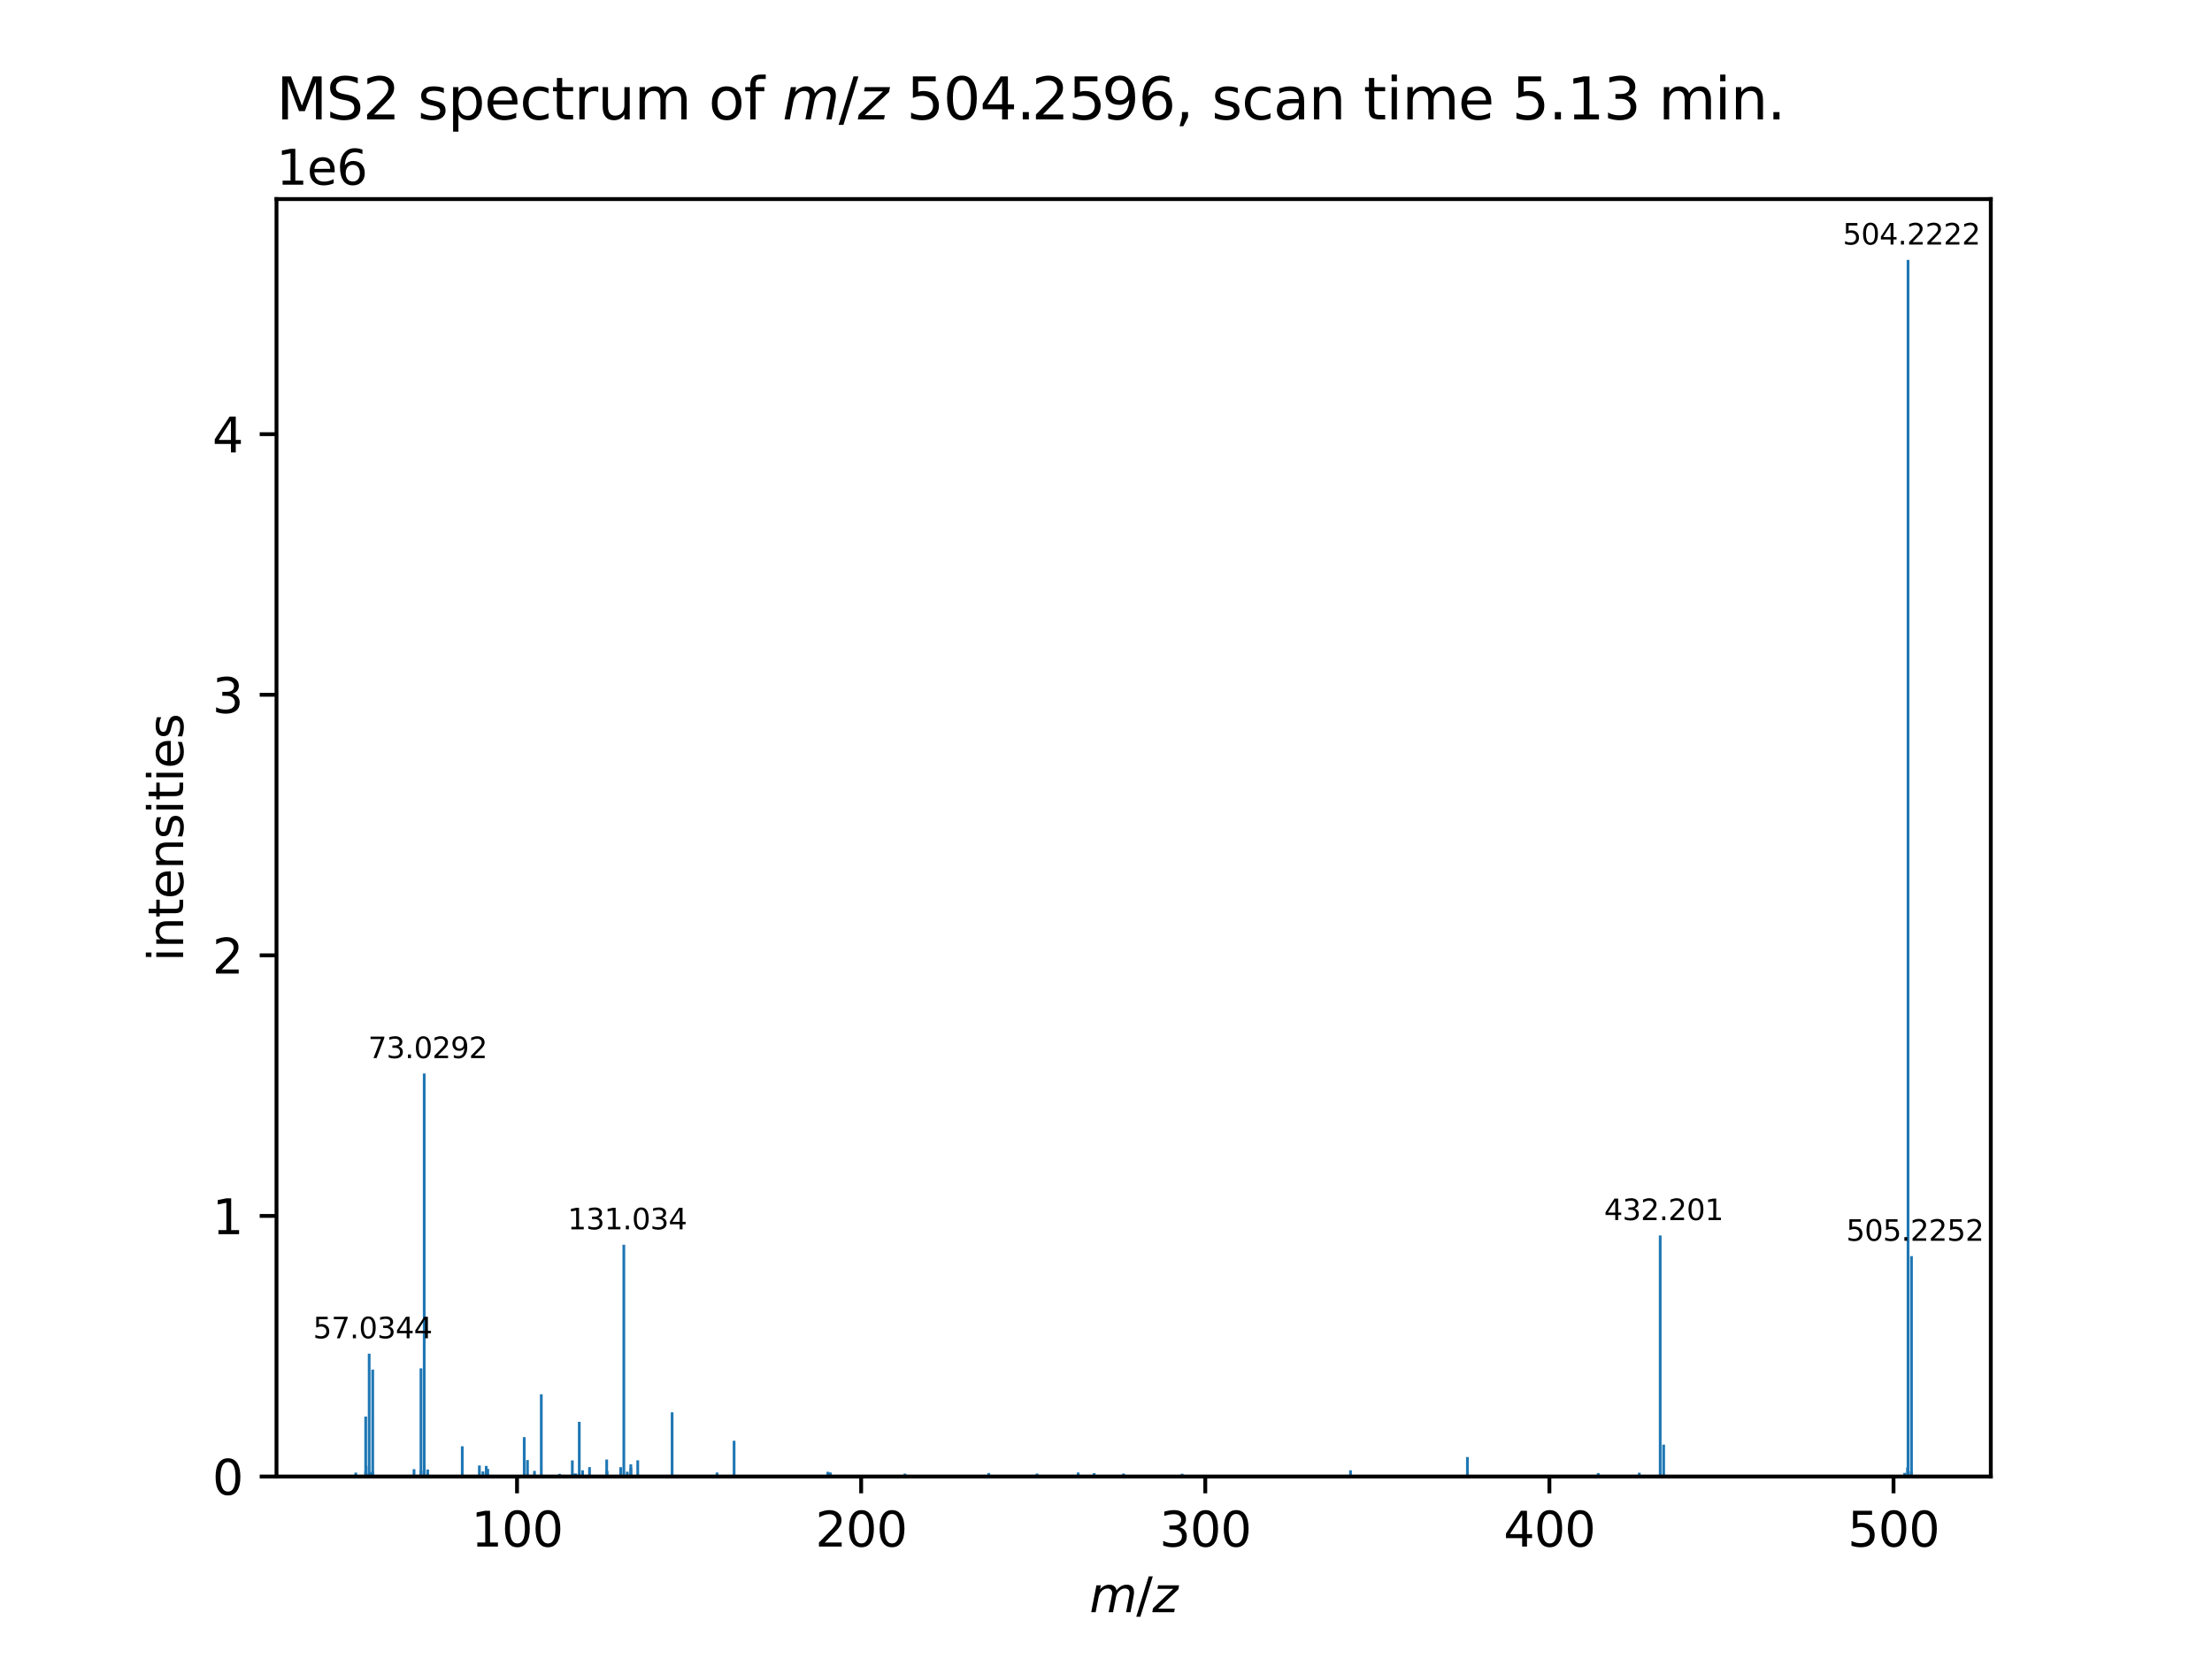 <?xml version="1.0" encoding="utf-8" standalone="no"?>
<!DOCTYPE svg PUBLIC "-//W3C//DTD SVG 1.1//EN"
  "http://www.w3.org/Graphics/SVG/1.1/DTD/svg11.dtd">
<svg xmlns:xlink="http://www.w3.org/1999/xlink" width="460.8pt" height="345.6pt" viewBox="0 0 460.8 345.6" xmlns="http://www.w3.org/2000/svg" version="1.1">
 <defs>
  <style type="text/css">*{stroke-linejoin: round; stroke-linecap: butt}</style>
 </defs>
 <g id="figure_1">
  <g id="patch_1">
   <path d="M 0 345.6 
L 460.8 345.6 
L 460.8 0 
L 0 0 
z
" style="fill: #ffffff"/>
  </g>
  <g id="axes_1">
   <g id="patch_2">
    <path d="M 57.6 307.584 
L 414.72 307.584 
L 414.72 41.472 
L 57.6 41.472 
z
" style="fill: #ffffff"/>
   </g>
   <g id="patch_3">
    <path d="M 73.833 307.584 
L 74.406 307.584 
L 74.406 306.77 
L 73.833 306.77 
z
" clip-path="url(#pc3c4e3ffb4)" style="fill: #1f77b4"/>
   </g>
   <g id="patch_4">
    <path d="M 75.893 307.584 
L 76.467 307.584 
L 76.467 306.448 
L 75.893 306.448 
z
" clip-path="url(#pc3c4e3ffb4)" style="fill: #1f77b4"/>
   </g>
   <g id="patch_5">
    <path d="M 75.895 307.584 
L 76.469 307.584 
L 76.469 295.094 
L 75.895 295.094 
z
" clip-path="url(#pc3c4e3ffb4)" style="fill: #1f77b4"/>
   </g>
   <g id="patch_6">
    <path d="M 75.921 307.584 
L 76.495 307.584 
L 76.495 306.769 
L 75.921 306.769 
z
" clip-path="url(#pc3c4e3ffb4)" style="fill: #1f77b4"/>
   </g>
   <g id="patch_7">
    <path d="M 75.975 307.584 
L 76.549 307.584 
L 76.549 305.356 
L 75.975 305.356 
z
" clip-path="url(#pc3c4e3ffb4)" style="fill: #1f77b4"/>
   </g>
   <g id="patch_8">
    <path d="M 76.619 307.584 
L 77.193 307.584 
L 77.193 281.992 
L 76.619 281.992 
z
" clip-path="url(#pc3c4e3ffb4)" style="fill: #1f77b4"/>
   </g>
   <g id="patch_9">
    <path d="M 76.621 307.584 
L 77.195 307.584 
L 77.195 306.801 
L 76.621 306.801 
z
" clip-path="url(#pc3c4e3ffb4)" style="fill: #1f77b4"/>
   </g>
   <g id="patch_10">
    <path d="M 76.636 307.584 
L 77.21 307.584 
L 77.21 307.025 
L 76.636 307.025 
z
" clip-path="url(#pc3c4e3ffb4)" style="fill: #1f77b4"/>
   </g>
   <g id="patch_11">
    <path d="M 76.943 307.584 
L 77.516 307.584 
L 77.516 306.697 
L 76.943 306.697 
z
" clip-path="url(#pc3c4e3ffb4)" style="fill: #1f77b4"/>
   </g>
   <g id="patch_12">
    <path d="M 77.339 307.584 
L 77.912 307.584 
L 77.912 306.961 
L 77.339 306.961 
z
" clip-path="url(#pc3c4e3ffb4)" style="fill: #1f77b4"/>
   </g>
   <g id="patch_13">
    <path d="M 77.357 307.584 
L 77.93 307.584 
L 77.93 306.421 
L 77.357 306.421 
z
" clip-path="url(#pc3c4e3ffb4)" style="fill: #1f77b4"/>
   </g>
   <g id="patch_14">
    <path d="M 77.359 307.584 
L 77.932 307.584 
L 77.932 285.314 
L 77.359 285.314 
z
" clip-path="url(#pc3c4e3ffb4)" style="fill: #1f77b4"/>
   </g>
   <g id="patch_15">
    <path d="M 85.961 307.584 
L 86.535 307.584 
L 86.535 306.062 
L 85.961 306.062 
z
" clip-path="url(#pc3c4e3ffb4)" style="fill: #1f77b4"/>
   </g>
   <g id="patch_16">
    <path d="M 87.403 307.584 
L 87.977 307.584 
L 87.977 306.331 
L 87.403 306.331 
z
" clip-path="url(#pc3c4e3ffb4)" style="fill: #1f77b4"/>
   </g>
   <g id="patch_17">
    <path d="M 87.406 307.584 
L 87.98 307.584 
L 87.98 285.039 
L 87.406 285.039 
z
" clip-path="url(#pc3c4e3ffb4)" style="fill: #1f77b4"/>
   </g>
   <g id="patch_18">
    <path d="M 88.082 307.584 
L 88.656 307.584 
L 88.656 306.385 
L 88.082 306.385 
z
" clip-path="url(#pc3c4e3ffb4)" style="fill: #1f77b4"/>
   </g>
   <g id="patch_19">
    <path d="M 88.086 307.584 
L 88.659 307.584 
L 88.659 223.629 
L 88.086 223.629 
z
" clip-path="url(#pc3c4e3ffb4)" style="fill: #1f77b4"/>
   </g>
   <g id="patch_20">
    <path d="M 88.805 307.584 
L 89.378 307.584 
L 89.378 306.122 
L 88.805 306.122 
z
" clip-path="url(#pc3c4e3ffb4)" style="fill: #1f77b4"/>
   </g>
   <g id="patch_21">
    <path d="M 96.009 307.584 
L 96.582 307.584 
L 96.582 301.288 
L 96.009 301.288 
z
" clip-path="url(#pc3c4e3ffb4)" style="fill: #1f77b4"/>
   </g>
   <g id="patch_22">
    <path d="M 99.578 307.584 
L 100.151 307.584 
L 100.151 305.285 
L 99.578 305.285 
z
" clip-path="url(#pc3c4e3ffb4)" style="fill: #1f77b4"/>
   </g>
   <g id="patch_23">
    <path d="M 100.317 307.584 
L 100.891 307.584 
L 100.891 306.529 
L 100.317 306.529 
z
" clip-path="url(#pc3c4e3ffb4)" style="fill: #1f77b4"/>
   </g>
   <g id="patch_24">
    <path d="M 101.008 307.584 
L 101.581 307.584 
L 101.581 305.382 
L 101.008 305.382 
z
" clip-path="url(#pc3c4e3ffb4)" style="fill: #1f77b4"/>
   </g>
   <g id="patch_25">
    <path d="M 101.324 307.584 
L 101.898 307.584 
L 101.898 305.996 
L 101.324 305.996 
z
" clip-path="url(#pc3c4e3ffb4)" style="fill: #1f77b4"/>
   </g>
   <g id="patch_26">
    <path d="M 108.92 307.584 
L 109.493 307.584 
L 109.493 299.369 
L 108.92 299.369 
z
" clip-path="url(#pc3c4e3ffb4)" style="fill: #1f77b4"/>
   </g>
   <g id="patch_27">
    <path d="M 109.599 307.584 
L 110.172 307.584 
L 110.172 304.155 
L 109.599 304.155 
z
" clip-path="url(#pc3c4e3ffb4)" style="fill: #1f77b4"/>
   </g>
   <g id="patch_28">
    <path d="M 111.055 307.584 
L 111.628 307.584 
L 111.628 306.415 
L 111.055 306.415 
z
" clip-path="url(#pc3c4e3ffb4)" style="fill: #1f77b4"/>
   </g>
   <g id="patch_29">
    <path d="M 112.474 307.584 
L 113.047 307.584 
L 113.047 290.452 
L 112.474 290.452 
z
" clip-path="url(#pc3c4e3ffb4)" style="fill: #1f77b4"/>
   </g>
   <g id="patch_30">
    <path d="M 116.295 307.584 
L 116.869 307.584 
L 116.869 307.032 
L 116.295 307.032 
z
" clip-path="url(#pc3c4e3ffb4)" style="fill: #1f77b4"/>
   </g>
   <g id="patch_31">
    <path d="M 118.941 307.584 
L 119.514 307.584 
L 119.514 304.226 
L 118.941 304.226 
z
" clip-path="url(#pc3c4e3ffb4)" style="fill: #1f77b4"/>
   </g>
   <g id="patch_32">
    <path d="M 119.271 307.584 
L 119.844 307.584 
L 119.844 307.021 
L 119.271 307.021 
z
" clip-path="url(#pc3c4e3ffb4)" style="fill: #1f77b4"/>
   </g>
   <g id="patch_33">
    <path d="M 119.657 307.584 
L 120.23 307.584 
L 120.23 306.951 
L 119.657 306.951 
z
" clip-path="url(#pc3c4e3ffb4)" style="fill: #1f77b4"/>
   </g>
   <g id="patch_34">
    <path d="M 120.386 307.584 
L 120.959 307.584 
L 120.959 296.184 
L 120.386 296.184 
z
" clip-path="url(#pc3c4e3ffb4)" style="fill: #1f77b4"/>
   </g>
   <g id="patch_35">
    <path d="M 121.076 307.584 
L 121.65 307.584 
L 121.65 306.286 
L 121.076 306.286 
z
" clip-path="url(#pc3c4e3ffb4)" style="fill: #1f77b4"/>
   </g>
   <g id="patch_36">
    <path d="M 122.521 307.584 
L 123.095 307.584 
L 123.095 305.624 
L 122.521 305.624 
z
" clip-path="url(#pc3c4e3ffb4)" style="fill: #1f77b4"/>
   </g>
   <g id="patch_37">
    <path d="M 126.097 307.584 
L 126.67 307.584 
L 126.67 304.043 
L 126.097 304.043 
z
" clip-path="url(#pc3c4e3ffb4)" style="fill: #1f77b4"/>
   </g>
   <g id="patch_38">
    <path d="M 126.187 307.584 
L 126.761 307.584 
L 126.761 306.443 
L 126.187 306.443 
z
" clip-path="url(#pc3c4e3ffb4)" style="fill: #1f77b4"/>
   </g>
   <g id="patch_39">
    <path d="M 129.014 307.584 
L 129.588 307.584 
L 129.588 305.637 
L 129.014 305.637 
z
" clip-path="url(#pc3c4e3ffb4)" style="fill: #1f77b4"/>
   </g>
   <g id="patch_40">
    <path d="M 129.667 307.584 
L 130.241 307.584 
L 130.241 259.298 
L 129.667 259.298 
z
" clip-path="url(#pc3c4e3ffb4)" style="fill: #1f77b4"/>
   </g>
   <g id="patch_41">
    <path d="M 130.387 307.584 
L 130.96 307.584 
L 130.96 306.585 
L 130.387 306.585 
z
" clip-path="url(#pc3c4e3ffb4)" style="fill: #1f77b4"/>
   </g>
   <g id="patch_42">
    <path d="M 131.123 307.584 
L 131.697 307.584 
L 131.697 305.047 
L 131.123 305.047 
z
" clip-path="url(#pc3c4e3ffb4)" style="fill: #1f77b4"/>
   </g>
   <g id="patch_43">
    <path d="M 131.139 307.584 
L 131.712 307.584 
L 131.712 305.753 
L 131.139 305.753 
z
" clip-path="url(#pc3c4e3ffb4)" style="fill: #1f77b4"/>
   </g>
   <g id="patch_44">
    <path d="M 132.568 307.584 
L 133.142 307.584 
L 133.142 304.208 
L 132.568 304.208 
z
" clip-path="url(#pc3c4e3ffb4)" style="fill: #1f77b4"/>
   </g>
   <g id="patch_45">
    <path d="M 139.726 307.584 
L 140.299 307.584 
L 140.299 294.214 
L 139.726 294.214 
z
" clip-path="url(#pc3c4e3ffb4)" style="fill: #1f77b4"/>
   </g>
   <g id="patch_46">
    <path d="M 139.733 307.584 
L 140.307 307.584 
L 140.307 307.108 
L 139.733 307.108 
z
" clip-path="url(#pc3c4e3ffb4)" style="fill: #1f77b4"/>
   </g>
   <g id="patch_47">
    <path d="M 149.083 307.584 
L 149.657 307.584 
L 149.657 306.761 
L 149.083 306.761 
z
" clip-path="url(#pc3c4e3ffb4)" style="fill: #1f77b4"/>
   </g>
   <g id="patch_48">
    <path d="M 152.637 307.584 
L 153.21 307.584 
L 153.21 300.131 
L 152.637 300.131 
z
" clip-path="url(#pc3c4e3ffb4)" style="fill: #1f77b4"/>
   </g>
   <g id="patch_49">
    <path d="M 172.174 307.584 
L 172.748 307.584 
L 172.748 306.6 
L 172.174 306.6 
z
" clip-path="url(#pc3c4e3ffb4)" style="fill: #1f77b4"/>
   </g>
   <g id="patch_50">
    <path d="M 172.185 307.584 
L 172.759 307.584 
L 172.759 306.871 
L 172.185 306.871 
z
" clip-path="url(#pc3c4e3ffb4)" style="fill: #1f77b4"/>
   </g>
   <g id="patch_51">
    <path d="M 172.705 307.584 
L 173.279 307.584 
L 173.279 306.743 
L 172.705 306.743 
z
" clip-path="url(#pc3c4e3ffb4)" style="fill: #1f77b4"/>
   </g>
   <g id="patch_52">
    <path d="M 188.226 307.584 
L 188.799 307.584 
L 188.799 306.978 
L 188.226 306.978 
z
" clip-path="url(#pc3c4e3ffb4)" style="fill: #1f77b4"/>
   </g>
   <g id="patch_53">
    <path d="M 205.686 307.584 
L 206.26 307.584 
L 206.26 306.857 
L 205.686 306.857 
z
" clip-path="url(#pc3c4e3ffb4)" style="fill: #1f77b4"/>
   </g>
   <g id="patch_54">
    <path d="M 215.743 307.584 
L 216.317 307.584 
L 216.317 306.965 
L 215.743 306.965 
z
" clip-path="url(#pc3c4e3ffb4)" style="fill: #1f77b4"/>
   </g>
   <g id="patch_55">
    <path d="M 224.311 307.584 
L 224.885 307.584 
L 224.885 306.74 
L 224.311 306.74 
z
" clip-path="url(#pc3c4e3ffb4)" style="fill: #1f77b4"/>
   </g>
   <g id="patch_56">
    <path d="M 227.644 307.584 
L 228.218 307.584 
L 228.218 306.886 
L 227.644 306.886 
z
" clip-path="url(#pc3c4e3ffb4)" style="fill: #1f77b4"/>
   </g>
   <g id="patch_57">
    <path d="M 233.764 307.584 
L 234.337 307.584 
L 234.337 306.962 
L 233.764 306.962 
z
" clip-path="url(#pc3c4e3ffb4)" style="fill: #1f77b4"/>
   </g>
   <g id="patch_58">
    <path d="M 245.966 307.584 
L 246.539 307.584 
L 246.539 307.005 
L 245.966 307.005 
z
" clip-path="url(#pc3c4e3ffb4)" style="fill: #1f77b4"/>
   </g>
   <g id="patch_59">
    <path d="M 281.051 307.584 
L 281.624 307.584 
L 281.624 306.288 
L 281.051 306.288 
z
" clip-path="url(#pc3c4e3ffb4)" style="fill: #1f77b4"/>
   </g>
   <g id="patch_60">
    <path d="M 305.403 307.584 
L 305.976 307.584 
L 305.976 303.522 
L 305.403 303.522 
z
" clip-path="url(#pc3c4e3ffb4)" style="fill: #1f77b4"/>
   </g>
   <g id="patch_61">
    <path d="M 332.653 307.584 
L 333.227 307.584 
L 333.227 306.864 
L 332.653 306.864 
z
" clip-path="url(#pc3c4e3ffb4)" style="fill: #1f77b4"/>
   </g>
   <g id="patch_62">
    <path d="M 341.204 307.584 
L 341.777 307.584 
L 341.777 306.795 
L 341.204 306.795 
z
" clip-path="url(#pc3c4e3ffb4)" style="fill: #1f77b4"/>
   </g>
   <g id="patch_63">
    <path d="M 345.565 307.584 
L 346.138 307.584 
L 346.138 257.37 
L 345.565 257.37 
z
" clip-path="url(#pc3c4e3ffb4)" style="fill: #1f77b4"/>
   </g>
   <g id="patch_64">
    <path d="M 346.285 307.584 
L 346.859 307.584 
L 346.859 300.949 
L 346.285 300.949 
z
" clip-path="url(#pc3c4e3ffb4)" style="fill: #1f77b4"/>
   </g>
   <g id="patch_65">
    <path d="M 396.481 307.584 
L 397.054 307.584 
L 397.054 306.826 
L 396.481 306.826 
z
" clip-path="url(#pc3c4e3ffb4)" style="fill: #1f77b4"/>
   </g>
   <g id="patch_66">
    <path d="M 397.085 307.584 
L 397.659 307.584 
L 397.659 305.7 
L 397.085 305.7 
z
" clip-path="url(#pc3c4e3ffb4)" style="fill: #1f77b4"/>
   </g>
   <g id="patch_67">
    <path d="M 397.195 307.584 
L 397.768 307.584 
L 397.768 54.144 
L 397.195 54.144 
z
" clip-path="url(#pc3c4e3ffb4)" style="fill: #1f77b4"/>
   </g>
   <g id="patch_68">
    <path d="M 397.858 307.584 
L 398.432 307.584 
L 398.432 306.519 
L 397.858 306.519 
z
" clip-path="url(#pc3c4e3ffb4)" style="fill: #1f77b4"/>
   </g>
   <g id="patch_69">
    <path d="M 397.914 307.584 
L 398.487 307.584 
L 398.487 261.679 
L 397.914 261.679 
z
" clip-path="url(#pc3c4e3ffb4)" style="fill: #1f77b4"/>
   </g>
   <g id="matplotlib.axis_1">
    <g id="xtick_1">
     <g id="line2d_1">
      <defs>
       <path id="m85938889f0" d="M 0 0 
L 0 3.5 
" style="stroke: #000000; stroke-width: 0.8"/>
      </defs>
      <g>
       <use xlink:href="#m85938889f0" x="107.707" y="307.584" style="stroke: #000000; stroke-width: 0.8"/>
      </g>
     </g>
     <g id="text_1">
      <!-- 100 -->
      <g transform="translate(98.163 322.182) scale(0.1 -0.1)">
       <defs>
        <path id="DejaVuSans-31" d="M 794 531 
L 1825 531 
L 1825 4091 
L 703 3866 
L 703 4441 
L 1819 4666 
L 2450 4666 
L 2450 531 
L 3481 531 
L 3481 0 
L 794 0 
L 794 531 
z
" transform="scale(0.016)"/>
        <path id="DejaVuSans-30" d="M 2034 4250 
Q 1547 4250 1301 3770 
Q 1056 3291 1056 2328 
Q 1056 1369 1301 889 
Q 1547 409 2034 409 
Q 2525 409 2770 889 
Q 3016 1369 3016 2328 
Q 3016 3291 2770 3770 
Q 2525 4250 2034 4250 
z
M 2034 4750 
Q 2819 4750 3233 4129 
Q 3647 3509 3647 2328 
Q 3647 1150 3233 529 
Q 2819 -91 2034 -91 
Q 1250 -91 836 529 
Q 422 1150 422 2328 
Q 422 3509 836 4129 
Q 1250 4750 2034 4750 
z
" transform="scale(0.016)"/>
       </defs>
       <use xlink:href="#DejaVuSans-31"/>
       <use xlink:href="#DejaVuSans-30" x="63.623"/>
       <use xlink:href="#DejaVuSans-30" x="127.246"/>
      </g>
     </g>
    </g>
    <g id="xtick_2">
     <g id="line2d_2">
      <g>
       <use xlink:href="#m85938889f0" x="179.394" y="307.584" style="stroke: #000000; stroke-width: 0.8"/>
      </g>
     </g>
     <g id="text_2">
      <!-- 200 -->
      <g transform="translate(169.85 322.182) scale(0.1 -0.1)">
       <defs>
        <path id="DejaVuSans-32" d="M 1228 531 
L 3431 531 
L 3431 0 
L 469 0 
L 469 531 
Q 828 903 1448 1529 
Q 2069 2156 2228 2338 
Q 2531 2678 2651 2914 
Q 2772 3150 2772 3378 
Q 2772 3750 2511 3984 
Q 2250 4219 1831 4219 
Q 1534 4219 1204 4116 
Q 875 4013 500 3803 
L 500 4441 
Q 881 4594 1212 4672 
Q 1544 4750 1819 4750 
Q 2544 4750 2975 4387 
Q 3406 4025 3406 3419 
Q 3406 3131 3298 2873 
Q 3191 2616 2906 2266 
Q 2828 2175 2409 1742 
Q 1991 1309 1228 531 
z
" transform="scale(0.016)"/>
       </defs>
       <use xlink:href="#DejaVuSans-32"/>
       <use xlink:href="#DejaVuSans-30" x="63.623"/>
       <use xlink:href="#DejaVuSans-30" x="127.246"/>
      </g>
     </g>
    </g>
    <g id="xtick_3">
     <g id="line2d_3">
      <g>
       <use xlink:href="#m85938889f0" x="251.081" y="307.584" style="stroke: #000000; stroke-width: 0.8"/>
      </g>
     </g>
     <g id="text_3">
      <!-- 300 -->
      <g transform="translate(241.537 322.182) scale(0.1 -0.1)">
       <defs>
        <path id="DejaVuSans-33" d="M 2597 2516 
Q 3050 2419 3304 2112 
Q 3559 1806 3559 1356 
Q 3559 666 3084 287 
Q 2609 -91 1734 -91 
Q 1441 -91 1130 -33 
Q 819 25 488 141 
L 488 750 
Q 750 597 1062 519 
Q 1375 441 1716 441 
Q 2309 441 2620 675 
Q 2931 909 2931 1356 
Q 2931 1769 2642 2001 
Q 2353 2234 1838 2234 
L 1294 2234 
L 1294 2753 
L 1863 2753 
Q 2328 2753 2575 2939 
Q 2822 3125 2822 3475 
Q 2822 3834 2567 4026 
Q 2313 4219 1838 4219 
Q 1578 4219 1281 4162 
Q 984 4106 628 3988 
L 628 4550 
Q 988 4650 1302 4700 
Q 1616 4750 1894 4750 
Q 2613 4750 3031 4423 
Q 3450 4097 3450 3541 
Q 3450 3153 3228 2886 
Q 3006 2619 2597 2516 
z
" transform="scale(0.016)"/>
       </defs>
       <use xlink:href="#DejaVuSans-33"/>
       <use xlink:href="#DejaVuSans-30" x="63.623"/>
       <use xlink:href="#DejaVuSans-30" x="127.246"/>
      </g>
     </g>
    </g>
    <g id="xtick_4">
     <g id="line2d_4">
      <g>
       <use xlink:href="#m85938889f0" x="322.768" y="307.584" style="stroke: #000000; stroke-width: 0.8"/>
      </g>
     </g>
     <g id="text_4">
      <!-- 400 -->
      <g transform="translate(313.224 322.182) scale(0.1 -0.1)">
       <defs>
        <path id="DejaVuSans-34" d="M 2419 4116 
L 825 1625 
L 2419 1625 
L 2419 4116 
z
M 2253 4666 
L 3047 4666 
L 3047 1625 
L 3713 1625 
L 3713 1100 
L 3047 1100 
L 3047 0 
L 2419 0 
L 2419 1100 
L 313 1100 
L 313 1709 
L 2253 4666 
z
" transform="scale(0.016)"/>
       </defs>
       <use xlink:href="#DejaVuSans-34"/>
       <use xlink:href="#DejaVuSans-30" x="63.623"/>
       <use xlink:href="#DejaVuSans-30" x="127.246"/>
      </g>
     </g>
    </g>
    <g id="xtick_5">
     <g id="line2d_5">
      <g>
       <use xlink:href="#m85938889f0" x="394.455" y="307.584" style="stroke: #000000; stroke-width: 0.8"/>
      </g>
     </g>
     <g id="text_5">
      <!-- 500 -->
      <g transform="translate(384.911 322.182) scale(0.1 -0.1)">
       <defs>
        <path id="DejaVuSans-35" d="M 691 4666 
L 3169 4666 
L 3169 4134 
L 1269 4134 
L 1269 2991 
Q 1406 3038 1543 3061 
Q 1681 3084 1819 3084 
Q 2600 3084 3056 2656 
Q 3513 2228 3513 1497 
Q 3513 744 3044 326 
Q 2575 -91 1722 -91 
Q 1428 -91 1123 -41 
Q 819 9 494 109 
L 494 744 
Q 775 591 1075 516 
Q 1375 441 1709 441 
Q 2250 441 2565 725 
Q 2881 1009 2881 1497 
Q 2881 1984 2565 2268 
Q 2250 2553 1709 2553 
Q 1456 2553 1204 2497 
Q 953 2441 691 2322 
L 691 4666 
z
" transform="scale(0.016)"/>
       </defs>
       <use xlink:href="#DejaVuSans-35"/>
       <use xlink:href="#DejaVuSans-30" x="63.623"/>
       <use xlink:href="#DejaVuSans-30" x="127.246"/>
      </g>
     </g>
    </g>
    <g id="text_6">
     <!-- ${m/z}$ -->
     <g transform="translate(226.96 335.861) scale(0.1 -0.1)">
      <defs>
       <path id="DejaVuSans-Oblique-6d" d="M 5747 2113 
L 5338 0 
L 4763 0 
L 5166 2094 
Q 5191 2228 5203 2325 
Q 5216 2422 5216 2491 
Q 5216 2772 5059 2928 
Q 4903 3084 4622 3084 
Q 4203 3084 3875 2770 
Q 3547 2456 3450 1953 
L 3066 0 
L 2491 0 
L 2900 2094 
Q 2925 2209 2937 2307 
Q 2950 2406 2950 2484 
Q 2950 2769 2794 2926 
Q 2638 3084 2363 3084 
Q 1938 3084 1609 2770 
Q 1281 2456 1184 1953 
L 800 0 
L 225 0 
L 909 3500 
L 1484 3500 
L 1375 2956 
Q 1609 3263 1923 3423 
Q 2238 3584 2597 3584 
Q 2978 3584 3223 3384 
Q 3469 3184 3519 2828 
Q 3781 3197 4126 3390 
Q 4472 3584 4856 3584 
Q 5306 3584 5551 3325 
Q 5797 3066 5797 2591 
Q 5797 2488 5784 2364 
Q 5772 2241 5747 2113 
z
" transform="scale(0.016)"/>
       <path id="DejaVuSans-2f" d="M 1625 4666 
L 2156 4666 
L 531 -594 
L 0 -594 
L 1625 4666 
z
" transform="scale(0.016)"/>
       <path id="DejaVuSans-Oblique-7a" d="M 744 3500 
L 3475 3500 
L 3372 2975 
L 738 459 
L 2913 459 
L 2822 0 
L -19 0 
L 84 525 
L 2719 3041 
L 653 3041 
L 744 3500 
z
" transform="scale(0.016)"/>
      </defs>
      <use xlink:href="#DejaVuSans-Oblique-6d" transform="translate(0 0.094)"/>
      <use xlink:href="#DejaVuSans-2f" transform="translate(97.412 0.094)"/>
      <use xlink:href="#DejaVuSans-Oblique-7a" transform="translate(131.104 0.094)"/>
     </g>
    </g>
   </g>
   <g id="matplotlib.axis_2">
    <g id="ytick_1">
     <g id="line2d_6">
      <defs>
       <path id="m02eebd493c" d="M 0 0 
L -3.5 0 
" style="stroke: #000000; stroke-width: 0.8"/>
      </defs>
      <g>
       <use xlink:href="#m02eebd493c" x="57.6" y="307.584" style="stroke: #000000; stroke-width: 0.8"/>
      </g>
     </g>
     <g id="text_7">
      <!-- 0 -->
      <g transform="translate(44.237 311.383) scale(0.1 -0.1)">
       <use xlink:href="#DejaVuSans-30"/>
      </g>
     </g>
    </g>
    <g id="ytick_2">
     <g id="line2d_7">
      <g>
       <use xlink:href="#m02eebd493c" x="57.6" y="253.299" style="stroke: #000000; stroke-width: 0.8"/>
      </g>
     </g>
     <g id="text_8">
      <!-- 1 -->
      <g transform="translate(44.237 257.098) scale(0.1 -0.1)">
       <use xlink:href="#DejaVuSans-31"/>
      </g>
     </g>
    </g>
    <g id="ytick_3">
     <g id="line2d_8">
      <g>
       <use xlink:href="#m02eebd493c" x="57.6" y="199.014" style="stroke: #000000; stroke-width: 0.8"/>
      </g>
     </g>
     <g id="text_9">
      <!-- 2 -->
      <g transform="translate(44.237 202.813) scale(0.1 -0.1)">
       <use xlink:href="#DejaVuSans-32"/>
      </g>
     </g>
    </g>
    <g id="ytick_4">
     <g id="line2d_9">
      <g>
       <use xlink:href="#m02eebd493c" x="57.6" y="144.729" style="stroke: #000000; stroke-width: 0.8"/>
      </g>
     </g>
     <g id="text_10">
      <!-- 3 -->
      <g transform="translate(44.237 148.528) scale(0.1 -0.1)">
       <use xlink:href="#DejaVuSans-33"/>
      </g>
     </g>
    </g>
    <g id="ytick_5">
     <g id="line2d_10">
      <g>
       <use xlink:href="#m02eebd493c" x="57.6" y="90.444" style="stroke: #000000; stroke-width: 0.8"/>
      </g>
     </g>
     <g id="text_11">
      <!-- 4 -->
      <g transform="translate(44.237 94.243) scale(0.1 -0.1)">
       <use xlink:href="#DejaVuSans-34"/>
      </g>
     </g>
    </g>
    <g id="text_12">
     <!-- intensities -->
     <g transform="translate(38.158 200.315) rotate(-90) scale(0.1 -0.1)">
      <defs>
       <path id="DejaVuSans-69" d="M 603 3500 
L 1178 3500 
L 1178 0 
L 603 0 
L 603 3500 
z
M 603 4863 
L 1178 4863 
L 1178 4134 
L 603 4134 
L 603 4863 
z
" transform="scale(0.016)"/>
       <path id="DejaVuSans-6e" d="M 3513 2113 
L 3513 0 
L 2938 0 
L 2938 2094 
Q 2938 2591 2744 2837 
Q 2550 3084 2163 3084 
Q 1697 3084 1428 2787 
Q 1159 2491 1159 1978 
L 1159 0 
L 581 0 
L 581 3500 
L 1159 3500 
L 1159 2956 
Q 1366 3272 1645 3428 
Q 1925 3584 2291 3584 
Q 2894 3584 3203 3211 
Q 3513 2838 3513 2113 
z
" transform="scale(0.016)"/>
       <path id="DejaVuSans-74" d="M 1172 4494 
L 1172 3500 
L 2356 3500 
L 2356 3053 
L 1172 3053 
L 1172 1153 
Q 1172 725 1289 603 
Q 1406 481 1766 481 
L 2356 481 
L 2356 0 
L 1766 0 
Q 1100 0 847 248 
Q 594 497 594 1153 
L 594 3053 
L 172 3053 
L 172 3500 
L 594 3500 
L 594 4494 
L 1172 4494 
z
" transform="scale(0.016)"/>
       <path id="DejaVuSans-65" d="M 3597 1894 
L 3597 1613 
L 953 1613 
Q 991 1019 1311 708 
Q 1631 397 2203 397 
Q 2534 397 2845 478 
Q 3156 559 3463 722 
L 3463 178 
Q 3153 47 2828 -22 
Q 2503 -91 2169 -91 
Q 1331 -91 842 396 
Q 353 884 353 1716 
Q 353 2575 817 3079 
Q 1281 3584 2069 3584 
Q 2775 3584 3186 3129 
Q 3597 2675 3597 1894 
z
M 3022 2063 
Q 3016 2534 2758 2815 
Q 2500 3097 2075 3097 
Q 1594 3097 1305 2825 
Q 1016 2553 972 2059 
L 3022 2063 
z
" transform="scale(0.016)"/>
       <path id="DejaVuSans-73" d="M 2834 3397 
L 2834 2853 
Q 2591 2978 2328 3040 
Q 2066 3103 1784 3103 
Q 1356 3103 1142 2972 
Q 928 2841 928 2578 
Q 928 2378 1081 2264 
Q 1234 2150 1697 2047 
L 1894 2003 
Q 2506 1872 2764 1633 
Q 3022 1394 3022 966 
Q 3022 478 2636 193 
Q 2250 -91 1575 -91 
Q 1294 -91 989 -36 
Q 684 19 347 128 
L 347 722 
Q 666 556 975 473 
Q 1284 391 1588 391 
Q 1994 391 2212 530 
Q 2431 669 2431 922 
Q 2431 1156 2273 1281 
Q 2116 1406 1581 1522 
L 1381 1569 
Q 847 1681 609 1914 
Q 372 2147 372 2553 
Q 372 3047 722 3315 
Q 1072 3584 1716 3584 
Q 2034 3584 2315 3537 
Q 2597 3491 2834 3397 
z
" transform="scale(0.016)"/>
      </defs>
      <use xlink:href="#DejaVuSans-69"/>
      <use xlink:href="#DejaVuSans-6e" x="27.783"/>
      <use xlink:href="#DejaVuSans-74" x="91.162"/>
      <use xlink:href="#DejaVuSans-65" x="130.371"/>
      <use xlink:href="#DejaVuSans-6e" x="191.895"/>
      <use xlink:href="#DejaVuSans-73" x="255.273"/>
      <use xlink:href="#DejaVuSans-69" x="307.373"/>
      <use xlink:href="#DejaVuSans-74" x="335.156"/>
      <use xlink:href="#DejaVuSans-69" x="374.365"/>
      <use xlink:href="#DejaVuSans-65" x="402.148"/>
      <use xlink:href="#DejaVuSans-73" x="463.672"/>
     </g>
    </g>
    <g id="text_13">
     <!-- 1e6 -->
     <g transform="translate(57.6 38.472) scale(0.1 -0.1)">
      <defs>
       <path id="DejaVuSans-36" d="M 2113 2584 
Q 1688 2584 1439 2293 
Q 1191 2003 1191 1497 
Q 1191 994 1439 701 
Q 1688 409 2113 409 
Q 2538 409 2786 701 
Q 3034 994 3034 1497 
Q 3034 2003 2786 2293 
Q 2538 2584 2113 2584 
z
M 3366 4563 
L 3366 3988 
Q 3128 4100 2886 4159 
Q 2644 4219 2406 4219 
Q 1781 4219 1451 3797 
Q 1122 3375 1075 2522 
Q 1259 2794 1537 2939 
Q 1816 3084 2150 3084 
Q 2853 3084 3261 2657 
Q 3669 2231 3669 1497 
Q 3669 778 3244 343 
Q 2819 -91 2113 -91 
Q 1303 -91 875 529 
Q 447 1150 447 2328 
Q 447 3434 972 4092 
Q 1497 4750 2381 4750 
Q 2619 4750 2861 4703 
Q 3103 4656 3366 4563 
z
" transform="scale(0.016)"/>
      </defs>
      <use xlink:href="#DejaVuSans-31"/>
      <use xlink:href="#DejaVuSans-65" x="63.623"/>
      <use xlink:href="#DejaVuSans-36" x="125.146"/>
     </g>
    </g>
   </g>
   <g id="patch_70">
    <path d="M 57.6 307.584 
L 57.6 41.472 
" style="fill: none; stroke: #000000; stroke-width: 0.8; stroke-linejoin: miter; stroke-linecap: square"/>
   </g>
   <g id="patch_71">
    <path d="M 414.72 307.584 
L 414.72 41.472 
" style="fill: none; stroke: #000000; stroke-width: 0.8; stroke-linejoin: miter; stroke-linecap: square"/>
   </g>
   <g id="patch_72">
    <path d="M 57.6 307.584 
L 414.72 307.584 
" style="fill: none; stroke: #000000; stroke-width: 0.8; stroke-linejoin: miter; stroke-linecap: square"/>
   </g>
   <g id="patch_73">
    <path d="M 57.6 41.472 
L 414.72 41.472 
" style="fill: none; stroke: #000000; stroke-width: 0.8; stroke-linejoin: miter; stroke-linecap: square"/>
   </g>
   <g id="text_14">
    <!-- 57.0344 -->
    <g transform="translate(65.22 278.788) scale(0.06 -0.06)">
     <defs>
      <path id="DejaVuSans-37" d="M 525 4666 
L 3525 4666 
L 3525 4397 
L 1831 0 
L 1172 0 
L 2766 4134 
L 525 4134 
L 525 4666 
z
" transform="scale(0.016)"/>
      <path id="DejaVuSans-2e" d="M 684 794 
L 1344 794 
L 1344 0 
L 684 0 
L 684 794 
z
" transform="scale(0.016)"/>
     </defs>
     <use xlink:href="#DejaVuSans-35"/>
     <use xlink:href="#DejaVuSans-37" x="63.623"/>
     <use xlink:href="#DejaVuSans-2e" x="127.246"/>
     <use xlink:href="#DejaVuSans-30" x="159.033"/>
     <use xlink:href="#DejaVuSans-33" x="222.656"/>
     <use xlink:href="#DejaVuSans-34" x="286.279"/>
     <use xlink:href="#DejaVuSans-34" x="349.902"/>
    </g>
   </g>
   <g id="text_15">
    <!-- 73.0292 -->
    <g transform="translate(76.686 220.425) scale(0.06 -0.06)">
     <defs>
      <path id="DejaVuSans-39" d="M 703 97 
L 703 672 
Q 941 559 1184 500 
Q 1428 441 1663 441 
Q 2288 441 2617 861 
Q 2947 1281 2994 2138 
Q 2813 1869 2534 1725 
Q 2256 1581 1919 1581 
Q 1219 1581 811 2004 
Q 403 2428 403 3163 
Q 403 3881 828 4315 
Q 1253 4750 1959 4750 
Q 2769 4750 3195 4129 
Q 3622 3509 3622 2328 
Q 3622 1225 3098 567 
Q 2575 -91 1691 -91 
Q 1453 -91 1209 -44 
Q 966 3 703 97 
z
M 1959 2075 
Q 2384 2075 2632 2365 
Q 2881 2656 2881 3163 
Q 2881 3666 2632 3958 
Q 2384 4250 1959 4250 
Q 1534 4250 1286 3958 
Q 1038 3666 1038 3163 
Q 1038 2656 1286 2365 
Q 1534 2075 1959 2075 
z
" transform="scale(0.016)"/>
     </defs>
     <use xlink:href="#DejaVuSans-37"/>
     <use xlink:href="#DejaVuSans-33" x="63.623"/>
     <use xlink:href="#DejaVuSans-2e" x="127.246"/>
     <use xlink:href="#DejaVuSans-30" x="159.033"/>
     <use xlink:href="#DejaVuSans-32" x="222.656"/>
     <use xlink:href="#DejaVuSans-39" x="286.279"/>
     <use xlink:href="#DejaVuSans-32" x="349.902"/>
    </g>
   </g>
   <g id="text_16">
    <!-- 131.034 -->
    <g transform="translate(118.268 256.093) scale(0.06 -0.06)">
     <use xlink:href="#DejaVuSans-31"/>
     <use xlink:href="#DejaVuSans-33" x="63.623"/>
     <use xlink:href="#DejaVuSans-31" x="127.246"/>
     <use xlink:href="#DejaVuSans-2e" x="190.869"/>
     <use xlink:href="#DejaVuSans-30" x="222.656"/>
     <use xlink:href="#DejaVuSans-33" x="286.279"/>
     <use xlink:href="#DejaVuSans-34" x="349.902"/>
    </g>
   </g>
   <g id="text_17">
    <!-- 432.201 -->
    <g transform="translate(334.166 254.165) scale(0.06 -0.06)">
     <use xlink:href="#DejaVuSans-34"/>
     <use xlink:href="#DejaVuSans-33" x="63.623"/>
     <use xlink:href="#DejaVuSans-32" x="127.246"/>
     <use xlink:href="#DejaVuSans-2e" x="190.869"/>
     <use xlink:href="#DejaVuSans-32" x="222.656"/>
     <use xlink:href="#DejaVuSans-30" x="286.279"/>
     <use xlink:href="#DejaVuSans-31" x="349.902"/>
    </g>
   </g>
   <g id="text_18">
    <!-- 504.2222 -->
    <g transform="translate(383.887 50.94) scale(0.06 -0.06)">
     <use xlink:href="#DejaVuSans-35"/>
     <use xlink:href="#DejaVuSans-30" x="63.623"/>
     <use xlink:href="#DejaVuSans-34" x="127.246"/>
     <use xlink:href="#DejaVuSans-2e" x="190.869"/>
     <use xlink:href="#DejaVuSans-32" x="222.656"/>
     <use xlink:href="#DejaVuSans-32" x="286.279"/>
     <use xlink:href="#DejaVuSans-32" x="349.902"/>
     <use xlink:href="#DejaVuSans-32" x="413.525"/>
    </g>
   </g>
   <g id="text_19">
    <!-- 505.2252 -->
    <g transform="translate(384.606 258.475) scale(0.06 -0.06)">
     <use xlink:href="#DejaVuSans-35"/>
     <use xlink:href="#DejaVuSans-30" x="63.623"/>
     <use xlink:href="#DejaVuSans-35" x="127.246"/>
     <use xlink:href="#DejaVuSans-2e" x="190.869"/>
     <use xlink:href="#DejaVuSans-32" x="222.656"/>
     <use xlink:href="#DejaVuSans-32" x="286.279"/>
     <use xlink:href="#DejaVuSans-35" x="349.902"/>
     <use xlink:href="#DejaVuSans-32" x="413.525"/>
    </g>
   </g>
   <g id="text_20">
    <!-- MS2 spectrum of ${m/z}$ 504.2596, scan time 5.13 min. -->
    <g transform="translate(57.6 24.874) scale(0.12 -0.12)">
     <defs>
      <path id="DejaVuSans-4d" d="M 628 4666 
L 1569 4666 
L 2759 1491 
L 3956 4666 
L 4897 4666 
L 4897 0 
L 4281 0 
L 4281 4097 
L 3078 897 
L 2444 897 
L 1241 4097 
L 1241 0 
L 628 0 
L 628 4666 
z
" transform="scale(0.016)"/>
      <path id="DejaVuSans-53" d="M 3425 4513 
L 3425 3897 
Q 3066 4069 2747 4153 
Q 2428 4238 2131 4238 
Q 1616 4238 1336 4038 
Q 1056 3838 1056 3469 
Q 1056 3159 1242 3001 
Q 1428 2844 1947 2747 
L 2328 2669 
Q 3034 2534 3370 2195 
Q 3706 1856 3706 1288 
Q 3706 609 3251 259 
Q 2797 -91 1919 -91 
Q 1588 -91 1214 -16 
Q 841 59 441 206 
L 441 856 
Q 825 641 1194 531 
Q 1563 422 1919 422 
Q 2459 422 2753 634 
Q 3047 847 3047 1241 
Q 3047 1584 2836 1778 
Q 2625 1972 2144 2069 
L 1759 2144 
Q 1053 2284 737 2584 
Q 422 2884 422 3419 
Q 422 4038 858 4394 
Q 1294 4750 2059 4750 
Q 2388 4750 2728 4690 
Q 3069 4631 3425 4513 
z
" transform="scale(0.016)"/>
      <path id="DejaVuSans-20" transform="scale(0.016)"/>
      <path id="DejaVuSans-70" d="M 1159 525 
L 1159 -1331 
L 581 -1331 
L 581 3500 
L 1159 3500 
L 1159 2969 
Q 1341 3281 1617 3432 
Q 1894 3584 2278 3584 
Q 2916 3584 3314 3078 
Q 3713 2572 3713 1747 
Q 3713 922 3314 415 
Q 2916 -91 2278 -91 
Q 1894 -91 1617 61 
Q 1341 213 1159 525 
z
M 3116 1747 
Q 3116 2381 2855 2742 
Q 2594 3103 2138 3103 
Q 1681 3103 1420 2742 
Q 1159 2381 1159 1747 
Q 1159 1113 1420 752 
Q 1681 391 2138 391 
Q 2594 391 2855 752 
Q 3116 1113 3116 1747 
z
" transform="scale(0.016)"/>
      <path id="DejaVuSans-63" d="M 3122 3366 
L 3122 2828 
Q 2878 2963 2633 3030 
Q 2388 3097 2138 3097 
Q 1578 3097 1268 2742 
Q 959 2388 959 1747 
Q 959 1106 1268 751 
Q 1578 397 2138 397 
Q 2388 397 2633 464 
Q 2878 531 3122 666 
L 3122 134 
Q 2881 22 2623 -34 
Q 2366 -91 2075 -91 
Q 1284 -91 818 406 
Q 353 903 353 1747 
Q 353 2603 823 3093 
Q 1294 3584 2113 3584 
Q 2378 3584 2631 3529 
Q 2884 3475 3122 3366 
z
" transform="scale(0.016)"/>
      <path id="DejaVuSans-72" d="M 2631 2963 
Q 2534 3019 2420 3045 
Q 2306 3072 2169 3072 
Q 1681 3072 1420 2755 
Q 1159 2438 1159 1844 
L 1159 0 
L 581 0 
L 581 3500 
L 1159 3500 
L 1159 2956 
Q 1341 3275 1631 3429 
Q 1922 3584 2338 3584 
Q 2397 3584 2469 3576 
Q 2541 3569 2628 3553 
L 2631 2963 
z
" transform="scale(0.016)"/>
      <path id="DejaVuSans-75" d="M 544 1381 
L 544 3500 
L 1119 3500 
L 1119 1403 
Q 1119 906 1312 657 
Q 1506 409 1894 409 
Q 2359 409 2629 706 
Q 2900 1003 2900 1516 
L 2900 3500 
L 3475 3500 
L 3475 0 
L 2900 0 
L 2900 538 
Q 2691 219 2414 64 
Q 2138 -91 1772 -91 
Q 1169 -91 856 284 
Q 544 659 544 1381 
z
M 1991 3584 
L 1991 3584 
z
" transform="scale(0.016)"/>
      <path id="DejaVuSans-6d" d="M 3328 2828 
Q 3544 3216 3844 3400 
Q 4144 3584 4550 3584 
Q 5097 3584 5394 3201 
Q 5691 2819 5691 2113 
L 5691 0 
L 5113 0 
L 5113 2094 
Q 5113 2597 4934 2840 
Q 4756 3084 4391 3084 
Q 3944 3084 3684 2787 
Q 3425 2491 3425 1978 
L 3425 0 
L 2847 0 
L 2847 2094 
Q 2847 2600 2669 2842 
Q 2491 3084 2119 3084 
Q 1678 3084 1418 2786 
Q 1159 2488 1159 1978 
L 1159 0 
L 581 0 
L 581 3500 
L 1159 3500 
L 1159 2956 
Q 1356 3278 1631 3431 
Q 1906 3584 2284 3584 
Q 2666 3584 2933 3390 
Q 3200 3197 3328 2828 
z
" transform="scale(0.016)"/>
      <path id="DejaVuSans-6f" d="M 1959 3097 
Q 1497 3097 1228 2736 
Q 959 2375 959 1747 
Q 959 1119 1226 758 
Q 1494 397 1959 397 
Q 2419 397 2687 759 
Q 2956 1122 2956 1747 
Q 2956 2369 2687 2733 
Q 2419 3097 1959 3097 
z
M 1959 3584 
Q 2709 3584 3137 3096 
Q 3566 2609 3566 1747 
Q 3566 888 3137 398 
Q 2709 -91 1959 -91 
Q 1206 -91 779 398 
Q 353 888 353 1747 
Q 353 2609 779 3096 
Q 1206 3584 1959 3584 
z
" transform="scale(0.016)"/>
      <path id="DejaVuSans-66" d="M 2375 4863 
L 2375 4384 
L 1825 4384 
Q 1516 4384 1395 4259 
Q 1275 4134 1275 3809 
L 1275 3500 
L 2222 3500 
L 2222 3053 
L 1275 3053 
L 1275 0 
L 697 0 
L 697 3053 
L 147 3053 
L 147 3500 
L 697 3500 
L 697 3744 
Q 697 4328 969 4595 
Q 1241 4863 1831 4863 
L 2375 4863 
z
" transform="scale(0.016)"/>
      <path id="DejaVuSans-2c" d="M 750 794 
L 1409 794 
L 1409 256 
L 897 -744 
L 494 -744 
L 750 256 
L 750 794 
z
" transform="scale(0.016)"/>
      <path id="DejaVuSans-61" d="M 2194 1759 
Q 1497 1759 1228 1600 
Q 959 1441 959 1056 
Q 959 750 1161 570 
Q 1363 391 1709 391 
Q 2188 391 2477 730 
Q 2766 1069 2766 1631 
L 2766 1759 
L 2194 1759 
z
M 3341 1997 
L 3341 0 
L 2766 0 
L 2766 531 
Q 2569 213 2275 61 
Q 1981 -91 1556 -91 
Q 1019 -91 701 211 
Q 384 513 384 1019 
Q 384 1609 779 1909 
Q 1175 2209 1959 2209 
L 2766 2209 
L 2766 2266 
Q 2766 2663 2505 2880 
Q 2244 3097 1772 3097 
Q 1472 3097 1187 3025 
Q 903 2953 641 2809 
L 641 3341 
Q 956 3463 1253 3523 
Q 1550 3584 1831 3584 
Q 2591 3584 2966 3190 
Q 3341 2797 3341 1997 
z
" transform="scale(0.016)"/>
     </defs>
     <use xlink:href="#DejaVuSans-4d" transform="translate(0 0.016)"/>
     <use xlink:href="#DejaVuSans-53" transform="translate(86.279 0.016)"/>
     <use xlink:href="#DejaVuSans-32" transform="translate(149.756 0.016)"/>
     <use xlink:href="#DejaVuSans-20" transform="translate(213.379 0.016)"/>
     <use xlink:href="#DejaVuSans-73" transform="translate(245.166 0.016)"/>
     <use xlink:href="#DejaVuSans-70" transform="translate(297.266 0.016)"/>
     <use xlink:href="#DejaVuSans-65" transform="translate(360.742 0.016)"/>
     <use xlink:href="#DejaVuSans-63" transform="translate(422.266 0.016)"/>
     <use xlink:href="#DejaVuSans-74" transform="translate(477.246 0.016)"/>
     <use xlink:href="#DejaVuSans-72" transform="translate(516.455 0.016)"/>
     <use xlink:href="#DejaVuSans-75" transform="translate(557.568 0.016)"/>
     <use xlink:href="#DejaVuSans-6d" transform="translate(620.947 0.016)"/>
     <use xlink:href="#DejaVuSans-20" transform="translate(718.359 0.016)"/>
     <use xlink:href="#DejaVuSans-6f" transform="translate(750.146 0.016)"/>
     <use xlink:href="#DejaVuSans-66" transform="translate(811.328 0.016)"/>
     <use xlink:href="#DejaVuSans-20" transform="translate(846.533 0.016)"/>
     <use xlink:href="#DejaVuSans-Oblique-6d" transform="translate(878.32 0.016)"/>
     <use xlink:href="#DejaVuSans-2f" transform="translate(975.732 0.016)"/>
     <use xlink:href="#DejaVuSans-Oblique-7a" transform="translate(1009.424 0.016)"/>
     <use xlink:href="#DejaVuSans-20" transform="translate(1061.914 0.016)"/>
     <use xlink:href="#DejaVuSans-35" transform="translate(1093.701 0.016)"/>
     <use xlink:href="#DejaVuSans-30" transform="translate(1157.324 0.016)"/>
     <use xlink:href="#DejaVuSans-34" transform="translate(1220.947 0.016)"/>
     <use xlink:href="#DejaVuSans-2e" transform="translate(1284.57 0.016)"/>
     <use xlink:href="#DejaVuSans-32" transform="translate(1310.857 0.016)"/>
     <use xlink:href="#DejaVuSans-35" transform="translate(1374.48 0.016)"/>
     <use xlink:href="#DejaVuSans-39" transform="translate(1432.604 0.016)"/>
     <use xlink:href="#DejaVuSans-36" transform="translate(1496.227 0.016)"/>
     <use xlink:href="#DejaVuSans-2c" transform="translate(1559.85 0.016)"/>
     <use xlink:href="#DejaVuSans-20" transform="translate(1591.637 0.016)"/>
     <use xlink:href="#DejaVuSans-73" transform="translate(1623.424 0.016)"/>
     <use xlink:href="#DejaVuSans-63" transform="translate(1675.523 0.016)"/>
     <use xlink:href="#DejaVuSans-61" transform="translate(1730.504 0.016)"/>
     <use xlink:href="#DejaVuSans-6e" transform="translate(1791.783 0.016)"/>
     <use xlink:href="#DejaVuSans-20" transform="translate(1855.162 0.016)"/>
     <use xlink:href="#DejaVuSans-74" transform="translate(1886.949 0.016)"/>
     <use xlink:href="#DejaVuSans-69" transform="translate(1926.158 0.016)"/>
     <use xlink:href="#DejaVuSans-6d" transform="translate(1953.941 0.016)"/>
     <use xlink:href="#DejaVuSans-65" transform="translate(2051.354 0.016)"/>
     <use xlink:href="#DejaVuSans-20" transform="translate(2112.877 0.016)"/>
     <use xlink:href="#DejaVuSans-35" transform="translate(2144.664 0.016)"/>
     <use xlink:href="#DejaVuSans-2e" transform="translate(2208.287 0.016)"/>
     <use xlink:href="#DejaVuSans-31" transform="translate(2240.074 0.016)"/>
     <use xlink:href="#DejaVuSans-33" transform="translate(2303.697 0.016)"/>
     <use xlink:href="#DejaVuSans-20" transform="translate(2367.32 0.016)"/>
     <use xlink:href="#DejaVuSans-6d" transform="translate(2399.107 0.016)"/>
     <use xlink:href="#DejaVuSans-69" transform="translate(2496.52 0.016)"/>
     <use xlink:href="#DejaVuSans-6e" transform="translate(2524.303 0.016)"/>
     <use xlink:href="#DejaVuSans-2e" transform="translate(2587.682 0.016)"/>
    </g>
   </g>
  </g>
 </g>
 <defs>
  <clipPath id="pc3c4e3ffb4">
   <rect x="57.6" y="41.472" width="357.12" height="266.112"/>
  </clipPath>
 </defs>
</svg>
